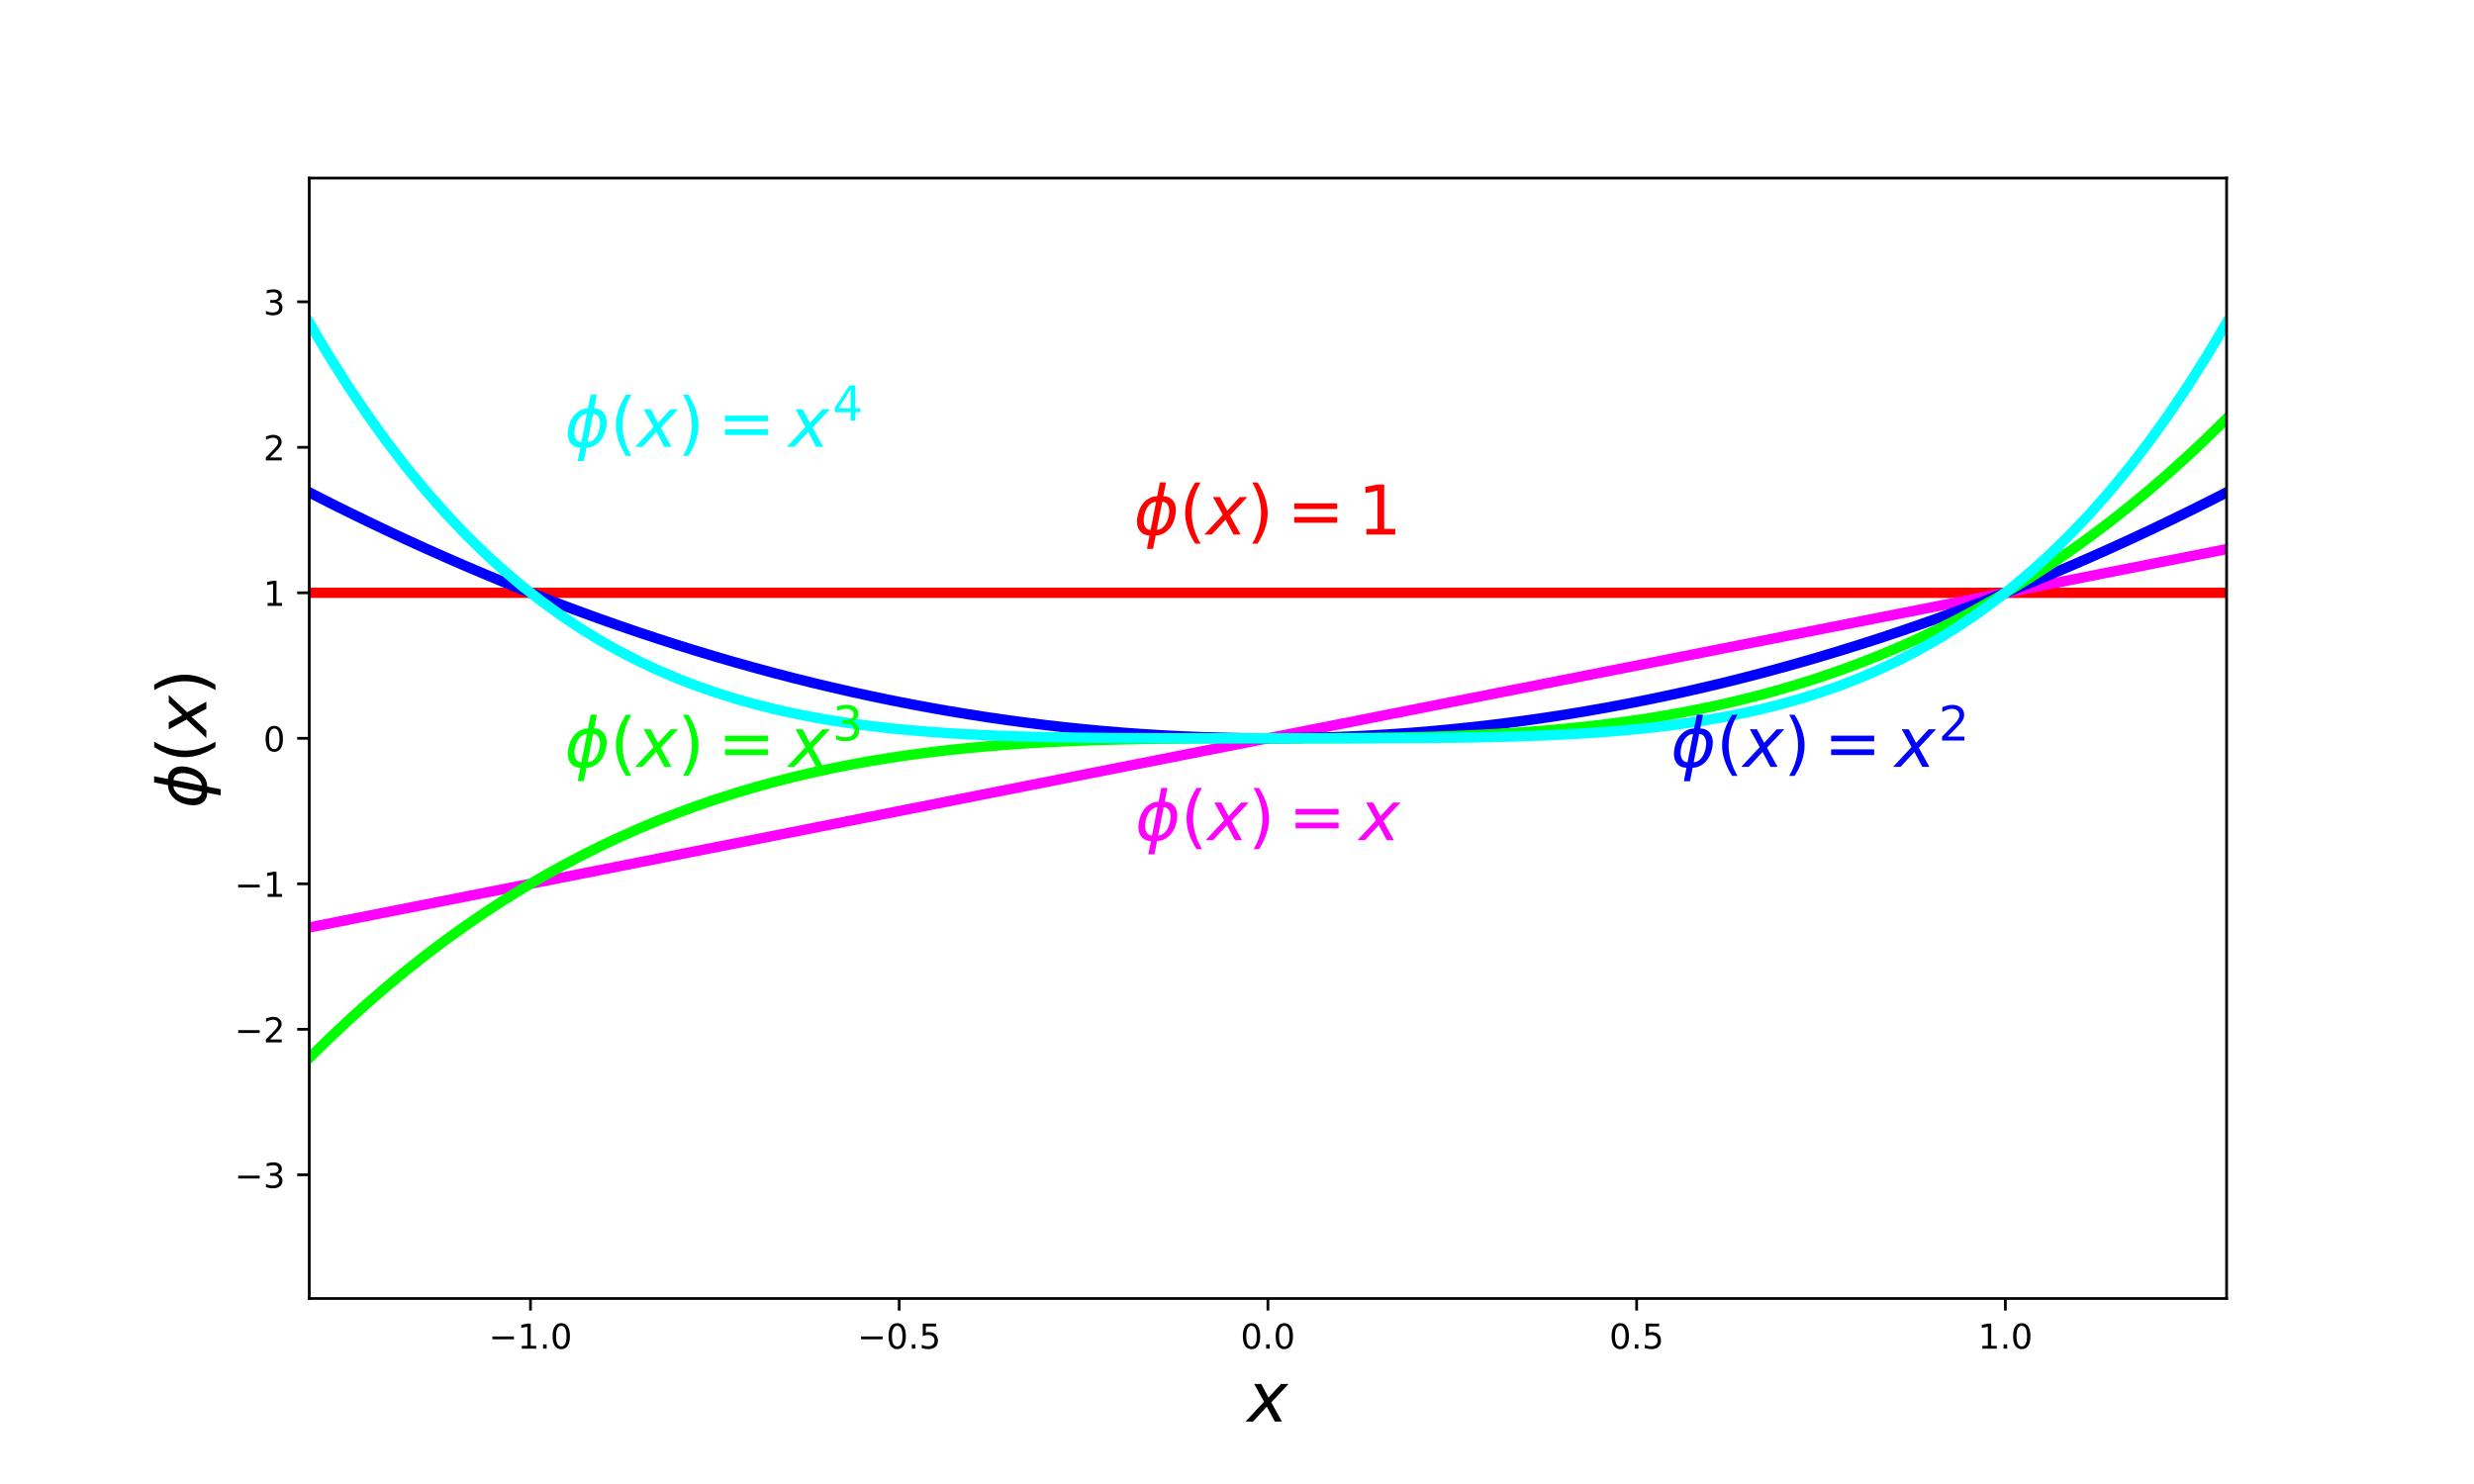 <?xml version="1.0" encoding="utf-8" standalone="no"?>
<!DOCTYPE svg PUBLIC "-//W3C//DTD SVG 1.1//EN"
  "http://www.w3.org/Graphics/SVG/1.1/DTD/svg11.dtd">
<!-- Created with matplotlib (https://matplotlib.org/) -->
<svg height="432pt" version="1.1" viewBox="0 0 720 432" width="720pt" xmlns="http://www.w3.org/2000/svg" xmlns:xlink="http://www.w3.org/1999/xlink">
 <defs>
  <style type="text/css">
*{stroke-linecap:butt;stroke-linejoin:round;}
  </style>
 </defs>
 <g id="figure_1">
  <g id="patch_1">
   <path d="M 0 432 
L 720 432 
L 720 0 
L 0 0 
z
" style="fill:none;"/>
  </g>
  <g id="axes_1">
   <g id="patch_2">
    <path d="M 90 378 
L 648 378 
L 648 51.84 
L 90 51.84 
z
" style="fill:none;"/>
   </g>
   <g id="matplotlib.axis_1">
    <g id="xtick_1">
     <g id="line2d_1">
      <defs>
       <path d="M 0 0 
L 0 3.5 
" id="m3003a73dea" style="stroke:#000000;stroke-width:0.8;"/>
      </defs>
      <g>
       <use style="stroke:#000000;stroke-width:0.8;" x="154.385" xlink:href="#m3003a73dea" y="378"/>
      </g>
     </g>
     <g id="text_1">
      <!-- −1.0 -->
      <defs>
       <path d="M 10.594 35.5 
L 73.188 35.5 
L 73.188 27.203 
L 10.594 27.203 
z
" id="DejaVuSans-8722"/>
       <path d="M 12.406 8.297 
L 28.516 8.297 
L 28.516 63.922 
L 10.984 60.406 
L 10.984 69.391 
L 28.422 72.906 
L 38.281 72.906 
L 38.281 8.297 
L 54.391 8.297 
L 54.391 0 
L 12.406 0 
z
" id="DejaVuSans-49"/>
       <path d="M 10.688 12.406 
L 21 12.406 
L 21 0 
L 10.688 0 
z
" id="DejaVuSans-46"/>
       <path d="M 31.781 66.406 
Q 24.172 66.406 20.328 58.906 
Q 16.5 51.422 16.5 36.375 
Q 16.5 21.391 20.328 13.891 
Q 24.172 6.391 31.781 6.391 
Q 39.453 6.391 43.281 13.891 
Q 47.125 21.391 47.125 36.375 
Q 47.125 51.422 43.281 58.906 
Q 39.453 66.406 31.781 66.406 
z
M 31.781 74.219 
Q 44.047 74.219 50.516 64.516 
Q 56.984 54.828 56.984 36.375 
Q 56.984 17.969 50.516 8.266 
Q 44.047 -1.422 31.781 -1.422 
Q 19.531 -1.422 13.062 8.266 
Q 6.594 17.969 6.594 36.375 
Q 6.594 54.828 13.062 64.516 
Q 19.531 74.219 31.781 74.219 
z
" id="DejaVuSans-48"/>
      </defs>
      <g transform="translate(142.243 392.598)scale(0.1 -0.1)">
       <use xlink:href="#DejaVuSans-8722"/>
       <use x="83.789" xlink:href="#DejaVuSans-49"/>
       <use x="147.412" xlink:href="#DejaVuSans-46"/>
       <use x="179.199" xlink:href="#DejaVuSans-48"/>
      </g>
     </g>
    </g>
    <g id="xtick_2">
     <g id="line2d_2">
      <g>
       <use style="stroke:#000000;stroke-width:0.8;" x="261.692" xlink:href="#m3003a73dea" y="378"/>
      </g>
     </g>
     <g id="text_2">
      <!-- −0.5 -->
      <defs>
       <path d="M 10.797 72.906 
L 49.516 72.906 
L 49.516 64.594 
L 19.828 64.594 
L 19.828 46.734 
Q 21.969 47.469 24.109 47.828 
Q 26.266 48.188 28.422 48.188 
Q 40.625 48.188 47.75 41.5 
Q 54.891 34.812 54.891 23.391 
Q 54.891 11.625 47.562 5.094 
Q 40.234 -1.422 26.906 -1.422 
Q 22.312 -1.422 17.547 -0.641 
Q 12.797 0.141 7.719 1.703 
L 7.719 11.625 
Q 12.109 9.234 16.797 8.062 
Q 21.484 6.891 26.703 6.891 
Q 35.156 6.891 40.078 11.328 
Q 45.016 15.766 45.016 23.391 
Q 45.016 31 40.078 35.438 
Q 35.156 39.891 26.703 39.891 
Q 22.75 39.891 18.812 39.016 
Q 14.891 38.141 10.797 36.281 
z
" id="DejaVuSans-53"/>
      </defs>
      <g transform="translate(249.551 392.598)scale(0.1 -0.1)">
       <use xlink:href="#DejaVuSans-8722"/>
       <use x="83.789" xlink:href="#DejaVuSans-48"/>
       <use x="147.412" xlink:href="#DejaVuSans-46"/>
       <use x="179.199" xlink:href="#DejaVuSans-53"/>
      </g>
     </g>
    </g>
    <g id="xtick_3">
     <g id="line2d_3">
      <g>
       <use style="stroke:#000000;stroke-width:0.8;" x="369" xlink:href="#m3003a73dea" y="378"/>
      </g>
     </g>
     <g id="text_3">
      <!-- 0.0 -->
      <g transform="translate(361.048 392.598)scale(0.1 -0.1)">
       <use xlink:href="#DejaVuSans-48"/>
       <use x="63.623" xlink:href="#DejaVuSans-46"/>
       <use x="95.41" xlink:href="#DejaVuSans-48"/>
      </g>
     </g>
    </g>
    <g id="xtick_4">
     <g id="line2d_4">
      <g>
       <use style="stroke:#000000;stroke-width:0.8;" x="476.308" xlink:href="#m3003a73dea" y="378"/>
      </g>
     </g>
     <g id="text_4">
      <!-- 0.5 -->
      <g transform="translate(468.356 392.598)scale(0.1 -0.1)">
       <use xlink:href="#DejaVuSans-48"/>
       <use x="63.623" xlink:href="#DejaVuSans-46"/>
       <use x="95.41" xlink:href="#DejaVuSans-53"/>
      </g>
     </g>
    </g>
    <g id="xtick_5">
     <g id="line2d_5">
      <g>
       <use style="stroke:#000000;stroke-width:0.8;" x="583.615" xlink:href="#m3003a73dea" y="378"/>
      </g>
     </g>
     <g id="text_5">
      <!-- 1.0 -->
      <g transform="translate(575.664 392.598)scale(0.1 -0.1)">
       <use xlink:href="#DejaVuSans-49"/>
       <use x="63.623" xlink:href="#DejaVuSans-46"/>
       <use x="95.41" xlink:href="#DejaVuSans-48"/>
      </g>
     </g>
    </g>
    <g id="text_6">
     <!-- $x$ -->
     <defs>
      <path d="M 60.016 54.688 
L 34.906 27.875 
L 50.297 0 
L 39.984 0 
L 28.422 21.688 
L 8.297 0 
L -2.594 0 
L 24.312 28.812 
L 10.016 54.688 
L 20.312 54.688 
L 30.812 34.906 
L 49.125 54.688 
z
" id="DejaVuSans-Oblique-120"/>
     </defs>
     <g transform="translate(363 413.875)scale(0.2 -0.2)">
      <use transform="translate(0 0.312)" xlink:href="#DejaVuSans-Oblique-120"/>
     </g>
    </g>
   </g>
   <g id="matplotlib.axis_2">
    <g id="ytick_1">
     <g id="line2d_6">
      <defs>
       <path d="M 0 0 
L -3.5 0 
" id="m3164f98545" style="stroke:#000000;stroke-width:0.8;"/>
      </defs>
      <g>
       <use style="stroke:#000000;stroke-width:0.8;" x="90" xlink:href="#m3164f98545" y="341.988"/>
      </g>
     </g>
     <g id="text_7">
      <!-- −3 -->
      <defs>
       <path d="M 40.578 39.312 
Q 47.656 37.797 51.625 33 
Q 55.609 28.219 55.609 21.188 
Q 55.609 10.406 48.188 4.484 
Q 40.766 -1.422 27.094 -1.422 
Q 22.516 -1.422 17.656 -0.516 
Q 12.797 0.391 7.625 2.203 
L 7.625 11.719 
Q 11.719 9.328 16.594 8.109 
Q 21.484 6.891 26.812 6.891 
Q 36.078 6.891 40.938 10.547 
Q 45.797 14.203 45.797 21.188 
Q 45.797 27.641 41.281 31.266 
Q 36.766 34.906 28.719 34.906 
L 20.219 34.906 
L 20.219 43.016 
L 29.109 43.016 
Q 36.375 43.016 40.234 45.922 
Q 44.094 48.828 44.094 54.297 
Q 44.094 59.906 40.109 62.906 
Q 36.141 65.922 28.719 65.922 
Q 24.656 65.922 20.016 65.031 
Q 15.375 64.156 9.812 62.312 
L 9.812 71.094 
Q 15.438 72.656 20.344 73.438 
Q 25.25 74.219 29.594 74.219 
Q 40.828 74.219 47.359 69.109 
Q 53.906 64.016 53.906 55.328 
Q 53.906 49.266 50.438 45.094 
Q 46.969 40.922 40.578 39.312 
z
" id="DejaVuSans-51"/>
      </defs>
      <g transform="translate(68.258 345.787)scale(0.1 -0.1)">
       <use xlink:href="#DejaVuSans-8722"/>
       <use x="83.789" xlink:href="#DejaVuSans-51"/>
      </g>
     </g>
    </g>
    <g id="ytick_2">
     <g id="line2d_7">
      <g>
       <use style="stroke:#000000;stroke-width:0.8;" x="90" xlink:href="#m3164f98545" y="299.632"/>
      </g>
     </g>
     <g id="text_8">
      <!-- −2 -->
      <defs>
       <path d="M 19.188 8.297 
L 53.609 8.297 
L 53.609 0 
L 7.328 0 
L 7.328 8.297 
Q 12.938 14.109 22.625 23.891 
Q 32.328 33.688 34.812 36.531 
Q 39.547 41.844 41.422 45.531 
Q 43.312 49.219 43.312 52.781 
Q 43.312 58.594 39.234 62.25 
Q 35.156 65.922 28.609 65.922 
Q 23.969 65.922 18.812 64.312 
Q 13.672 62.703 7.812 59.422 
L 7.812 69.391 
Q 13.766 71.781 18.938 73 
Q 24.125 74.219 28.422 74.219 
Q 39.75 74.219 46.484 68.547 
Q 53.219 62.891 53.219 53.422 
Q 53.219 48.922 51.531 44.891 
Q 49.859 40.875 45.406 35.406 
Q 44.188 33.984 37.641 27.219 
Q 31.109 20.453 19.188 8.297 
z
" id="DejaVuSans-50"/>
      </defs>
      <g transform="translate(68.258 303.431)scale(0.1 -0.1)">
       <use xlink:href="#DejaVuSans-8722"/>
       <use x="83.789" xlink:href="#DejaVuSans-50"/>
      </g>
     </g>
    </g>
    <g id="ytick_3">
     <g id="line2d_8">
      <g>
       <use style="stroke:#000000;stroke-width:0.8;" x="90" xlink:href="#m3164f98545" y="257.276"/>
      </g>
     </g>
     <g id="text_9">
      <!-- −1 -->
      <g transform="translate(68.258 261.075)scale(0.1 -0.1)">
       <use xlink:href="#DejaVuSans-8722"/>
       <use x="83.789" xlink:href="#DejaVuSans-49"/>
      </g>
     </g>
    </g>
    <g id="ytick_4">
     <g id="line2d_9">
      <g>
       <use style="stroke:#000000;stroke-width:0.8;" x="90" xlink:href="#m3164f98545" y="214.92"/>
      </g>
     </g>
     <g id="text_10">
      <!-- 0 -->
      <g transform="translate(76.638 218.719)scale(0.1 -0.1)">
       <use xlink:href="#DejaVuSans-48"/>
      </g>
     </g>
    </g>
    <g id="ytick_5">
     <g id="line2d_10">
      <g>
       <use style="stroke:#000000;stroke-width:0.8;" x="90" xlink:href="#m3164f98545" y="172.564"/>
      </g>
     </g>
     <g id="text_11">
      <!-- 1 -->
      <g transform="translate(76.638 176.363)scale(0.1 -0.1)">
       <use xlink:href="#DejaVuSans-49"/>
      </g>
     </g>
    </g>
    <g id="ytick_6">
     <g id="line2d_11">
      <g>
       <use style="stroke:#000000;stroke-width:0.8;" x="90" xlink:href="#m3164f98545" y="130.208"/>
      </g>
     </g>
     <g id="text_12">
      <!-- 2 -->
      <g transform="translate(76.638 134.007)scale(0.1 -0.1)">
       <use xlink:href="#DejaVuSans-50"/>
      </g>
     </g>
    </g>
    <g id="ytick_7">
     <g id="line2d_12">
      <g>
       <use style="stroke:#000000;stroke-width:0.8;" x="90" xlink:href="#m3164f98545" y="87.852"/>
      </g>
     </g>
     <g id="text_13">
      <!-- 3 -->
      <g transform="translate(76.638 91.651)scale(0.1 -0.1)">
       <use xlink:href="#DejaVuSans-51"/>
      </g>
     </g>
    </g>
    <g id="text_14">
     <!-- $\phi(x)$ -->
     <defs>
      <path d="M 46.734 75.984 
L 42.781 55.812 
Q 52.547 55.812 57.562 48.344 
Q 62.75 40.719 60.156 27.297 
Q 57.516 13.875 49.359 6.25 
Q 41.453 -1.219 31.688 -1.219 
L 27.875 -20.797 
L 18.953 -20.797 
L 22.75 -1.219 
Q 13.031 -1.219 7.953 6.25 
Q 2.781 13.875 5.422 27.297 
Q 8.016 40.719 16.156 48.344 
Q 24.125 55.812 33.844 55.812 
L 37.797 75.984 
z
M 33.25 6.781 
Q 38.766 6.781 43.5 11.812 
Q 48.688 17.438 50.688 27.297 
Q 52.641 37.062 49.516 42.781 
Q 46.734 47.797 41.219 47.797 
z
M 24.312 6.781 
L 32.281 47.797 
Q 26.812 47.797 22.078 42.781 
Q 16.75 37.062 14.891 27.297 
Q 13.031 17.438 16.062 11.812 
Q 18.797 6.781 24.312 6.781 
z
" id="DejaVuSans-Oblique-981"/>
      <path d="M 31 75.875 
Q 24.469 64.656 21.281 53.656 
Q 18.109 42.672 18.109 31.391 
Q 18.109 20.125 21.312 9.062 
Q 24.516 -2 31 -13.188 
L 23.188 -13.188 
Q 15.875 -1.703 12.234 9.375 
Q 8.594 20.453 8.594 31.391 
Q 8.594 42.281 12.203 53.312 
Q 15.828 64.359 23.188 75.875 
z
" id="DejaVuSans-40"/>
      <path d="M 8.016 75.875 
L 15.828 75.875 
Q 23.141 64.359 26.781 53.312 
Q 30.422 42.281 30.422 31.391 
Q 30.422 20.453 26.781 9.375 
Q 23.141 -1.703 15.828 -13.188 
L 8.016 -13.188 
Q 14.5 -2 17.703 9.062 
Q 20.906 20.125 20.906 31.391 
Q 20.906 42.672 17.703 53.656 
Q 14.5 64.656 8.016 75.875 
z
" id="DejaVuSans-41"/>
     </defs>
     <g transform="translate(60.058 235.32)rotate(-90)scale(0.2 -0.2)">
      <use transform="translate(0 0.016)" xlink:href="#DejaVuSans-Oblique-981"/>
      <use transform="translate(65.967 0.016)" xlink:href="#DejaVuSans-40"/>
      <use transform="translate(104.98 0.016)" xlink:href="#DejaVuSans-Oblique-120"/>
      <use transform="translate(164.16 0.016)" xlink:href="#DejaVuSans-41"/>
     </g>
    </g>
   </g>
   <g id="line2d_13">
    <path clip-path="url(#pae8921a3c0)" d="M 90 172.564 
L 95.636 172.564 
L 101.273 172.564 
L 106.909 172.564 
L 112.545 172.564 
L 118.182 172.564 
L 123.818 172.564 
L 129.455 172.564 
L 135.091 172.564 
L 140.727 172.564 
L 146.364 172.564 
L 152 172.564 
L 157.636 172.564 
L 163.273 172.564 
L 168.909 172.564 
L 174.545 172.564 
L 180.182 172.564 
L 185.818 172.564 
L 191.455 172.564 
L 197.091 172.564 
L 202.727 172.564 
L 208.364 172.564 
L 214 172.564 
L 219.636 172.564 
L 225.273 172.564 
L 230.909 172.564 
L 236.545 172.564 
L 242.182 172.564 
L 247.818 172.564 
L 253.455 172.564 
L 259.091 172.564 
L 264.727 172.564 
L 270.364 172.564 
L 276 172.564 
L 281.636 172.564 
L 287.273 172.564 
L 292.909 172.564 
L 298.545 172.564 
L 304.182 172.564 
L 309.818 172.564 
L 315.455 172.564 
L 321.091 172.564 
L 326.727 172.564 
L 332.364 172.564 
L 338 172.564 
L 343.636 172.564 
L 349.273 172.564 
L 354.909 172.564 
L 360.545 172.564 
L 366.182 172.564 
L 371.818 172.564 
L 377.455 172.564 
L 383.091 172.564 
L 388.727 172.564 
L 394.364 172.564 
L 400 172.564 
L 405.636 172.564 
L 411.273 172.564 
L 416.909 172.564 
L 422.545 172.564 
L 428.182 172.564 
L 433.818 172.564 
L 439.455 172.564 
L 445.091 172.564 
L 450.727 172.564 
L 456.364 172.564 
L 462 172.564 
L 467.636 172.564 
L 473.273 172.564 
L 478.909 172.564 
L 484.545 172.564 
L 490.182 172.564 
L 495.818 172.564 
L 501.455 172.564 
L 507.091 172.564 
L 512.727 172.564 
L 518.364 172.564 
L 524 172.564 
L 529.636 172.564 
L 535.273 172.564 
L 540.909 172.564 
L 546.545 172.564 
L 552.182 172.564 
L 557.818 172.564 
L 563.455 172.564 
L 569.091 172.564 
L 574.727 172.564 
L 580.364 172.564 
L 586 172.564 
L 591.636 172.564 
L 597.273 172.564 
L 602.909 172.564 
L 608.545 172.564 
L 614.182 172.564 
L 619.818 172.564 
L 625.455 172.564 
L 631.091 172.564 
L 636.727 172.564 
L 642.364 172.564 
L 648 172.564 
" style="fill:none;stroke:#ff0000;stroke-linecap:square;stroke-width:3;"/>
   </g>
   <g id="line2d_14">
    <path clip-path="url(#pae8921a3c0)" d="M 90 269.983 
L 95.636 268.87 
L 101.273 267.758 
L 106.909 266.646 
L 112.545 265.533 
L 118.182 264.421 
L 123.818 263.309 
L 129.455 262.196 
L 135.091 261.084 
L 140.727 259.971 
L 146.364 258.859 
L 152 257.747 
L 157.636 256.634 
L 163.273 255.522 
L 168.909 254.41 
L 174.545 253.297 
L 180.182 252.185 
L 185.818 251.072 
L 191.455 249.96 
L 197.091 248.848 
L 202.727 247.735 
L 208.364 246.623 
L 214 245.51 
L 219.636 244.398 
L 225.273 243.286 
L 230.909 242.173 
L 236.545 241.061 
L 242.182 239.949 
L 247.818 238.836 
L 253.455 237.724 
L 259.091 236.611 
L 264.727 235.499 
L 270.364 234.387 
L 276 233.274 
L 281.636 232.162 
L 287.273 231.05 
L 292.909 229.937 
L 298.545 228.825 
L 304.182 227.712 
L 309.818 226.6 
L 315.455 225.488 
L 321.091 224.375 
L 326.727 223.263 
L 332.364 222.15 
L 338 221.038 
L 343.636 219.926 
L 349.273 218.813 
L 354.909 217.701 
L 360.545 216.589 
L 366.182 215.476 
L 371.818 214.364 
L 377.455 213.251 
L 383.091 212.139 
L 388.727 211.027 
L 394.364 209.914 
L 400 208.802 
L 405.636 207.69 
L 411.273 206.577 
L 416.909 205.465 
L 422.545 204.352 
L 428.182 203.24 
L 433.818 202.128 
L 439.455 201.015 
L 445.091 199.903 
L 450.727 198.79 
L 456.364 197.678 
L 462 196.566 
L 467.636 195.453 
L 473.273 194.341 
L 478.909 193.229 
L 484.545 192.116 
L 490.182 191.004 
L 495.818 189.891 
L 501.455 188.779 
L 507.091 187.667 
L 512.727 186.554 
L 518.364 185.442 
L 524 184.33 
L 529.636 183.217 
L 535.273 182.105 
L 540.909 180.992 
L 546.545 179.88 
L 552.182 178.768 
L 557.818 177.655 
L 563.455 176.543 
L 569.091 175.43 
L 574.727 174.318 
L 580.364 173.206 
L 586 172.093 
L 591.636 170.981 
L 597.273 169.869 
L 602.909 168.756 
L 608.545 167.644 
L 614.182 166.531 
L 619.818 165.419 
L 625.455 164.307 
L 631.091 163.194 
L 636.727 162.082 
L 642.364 160.97 
L 648 159.857 
" style="fill:none;stroke:#ff00ff;stroke-linecap:square;stroke-width:3;"/>
   </g>
   <g id="line2d_15">
    <path clip-path="url(#pae8921a3c0)" d="M 90 143.338 
L 95.636 146.201 
L 101.273 149.006 
L 106.909 151.752 
L 112.545 154.44 
L 118.182 157.069 
L 123.818 159.64 
L 129.455 162.152 
L 135.091 164.606 
L 140.727 167.002 
L 146.364 169.339 
L 152 171.617 
L 157.636 173.838 
L 163.273 176 
L 168.909 178.103 
L 174.545 180.148 
L 180.182 182.135 
L 185.818 184.063 
L 191.455 185.932 
L 197.091 187.744 
L 202.727 189.496 
L 208.364 191.191 
L 214 192.827 
L 219.636 194.404 
L 225.273 195.924 
L 230.909 197.384 
L 236.545 198.787 
L 242.182 200.13 
L 247.818 201.416 
L 253.455 202.643 
L 259.091 203.811 
L 264.727 204.921 
L 270.364 205.973 
L 276 206.966 
L 281.636 207.901 
L 287.273 208.778 
L 292.909 209.596 
L 298.545 210.355 
L 304.182 211.056 
L 309.818 211.699 
L 315.455 212.283 
L 321.091 212.809 
L 326.727 213.277 
L 332.364 213.686 
L 338 214.036 
L 343.636 214.328 
L 349.273 214.562 
L 354.909 214.737 
L 360.545 214.854 
L 366.182 214.913 
L 371.818 214.913 
L 377.455 214.854 
L 383.091 214.737 
L 388.727 214.562 
L 394.364 214.328 
L 400 214.036 
L 405.636 213.686 
L 411.273 213.277 
L 416.909 212.809 
L 422.545 212.283 
L 428.182 211.699 
L 433.818 211.056 
L 439.455 210.355 
L 445.091 209.596 
L 450.727 208.778 
L 456.364 207.901 
L 462 206.966 
L 467.636 205.973 
L 473.273 204.921 
L 478.909 203.811 
L 484.545 202.643 
L 490.182 201.416 
L 495.818 200.13 
L 501.455 198.787 
L 507.091 197.384 
L 512.727 195.924 
L 518.364 194.404 
L 524 192.827 
L 529.636 191.191 
L 535.273 189.496 
L 540.909 187.744 
L 546.545 185.932 
L 552.182 184.063 
L 557.818 182.135 
L 563.455 180.148 
L 569.091 178.103 
L 574.727 176 
L 580.364 173.838 
L 586 171.617 
L 591.636 169.339 
L 597.273 167.002 
L 602.909 164.606 
L 608.545 162.152 
L 614.182 159.64 
L 619.818 157.069 
L 625.455 154.44 
L 631.091 151.752 
L 636.727 149.006 
L 642.364 146.201 
L 648 143.338 
" style="fill:none;stroke:#0000ff;stroke-linecap:square;stroke-width:3;"/>
   </g>
   <g id="line2d_16">
    <path clip-path="url(#pae8921a3c0)" d="M 90 307.976 
L 95.636 302.45 
L 101.273 297.146 
L 106.909 292.062 
L 112.545 287.191 
L 118.182 282.53 
L 123.818 278.074 
L 129.455 273.817 
L 135.091 269.757 
L 140.727 265.888 
L 146.364 262.205 
L 152 258.704 
L 157.636 255.38 
L 163.273 252.229 
L 168.909 249.245 
L 174.545 246.426 
L 180.182 243.765 
L 185.818 241.258 
L 191.455 238.901 
L 197.091 236.689 
L 202.727 234.617 
L 208.364 232.681 
L 214 230.876 
L 219.636 229.198 
L 225.273 227.642 
L 230.909 226.203 
L 236.545 224.877 
L 242.182 223.659 
L 247.818 222.545 
L 253.455 221.53 
L 259.091 220.609 
L 264.727 219.778 
L 270.364 219.032 
L 276 218.367 
L 281.636 217.777 
L 287.273 217.259 
L 292.909 216.808 
L 298.545 216.419 
L 304.182 216.087 
L 309.818 215.808 
L 315.455 215.578 
L 321.091 215.391 
L 326.727 215.244 
L 332.364 215.131 
L 338 215.048 
L 343.636 214.99 
L 349.273 214.953 
L 354.909 214.932 
L 360.545 214.923 
L 366.182 214.92 
L 371.818 214.92 
L 377.455 214.917 
L 383.091 214.908 
L 388.727 214.887 
L 394.364 214.85 
L 400 214.792 
L 405.636 214.709 
L 411.273 214.596 
L 416.909 214.449 
L 422.545 214.262 
L 428.182 214.032 
L 433.818 213.753 
L 439.455 213.421 
L 445.091 213.032 
L 450.727 212.581 
L 456.364 212.063 
L 462 211.473 
L 467.636 210.808 
L 473.273 210.062 
L 478.909 209.231 
L 484.545 208.31 
L 490.182 207.295 
L 495.818 206.181 
L 501.455 204.963 
L 507.091 203.637 
L 512.727 202.198 
L 518.364 200.642 
L 524 198.964 
L 529.636 197.159 
L 535.273 195.223 
L 540.909 193.151 
L 546.545 190.939 
L 552.182 188.582 
L 557.818 186.075 
L 563.455 183.414 
L 569.091 180.595 
L 574.727 177.611 
L 580.364 174.46 
L 586 171.136 
L 591.636 167.635 
L 597.273 163.952 
L 602.909 160.083 
L 608.545 156.023 
L 614.182 151.766 
L 619.818 147.31 
L 625.455 142.649 
L 631.091 137.778 
L 636.727 132.694 
L 642.364 127.39 
L 648 121.864 
" style="fill:none;stroke:#00ff00;stroke-linecap:square;stroke-width:3;"/>
   </g>
   <g id="line2d_17">
    <path clip-path="url(#pae8921a3c0)" d="M 90 93.947 
L 95.636 103.43 
L 101.273 112.345 
L 106.909 120.714 
L 112.545 128.56 
L 118.182 135.905 
L 123.818 142.772 
L 129.455 149.181 
L 135.091 155.153 
L 140.727 160.709 
L 146.364 165.868 
L 152 170.65 
L 157.636 175.073 
L 163.273 179.157 
L 168.909 182.918 
L 174.545 186.374 
L 180.182 189.543 
L 185.818 192.44 
L 191.455 195.081 
L 197.091 197.483 
L 202.727 199.66 
L 208.364 201.626 
L 214 203.396 
L 219.636 204.983 
L 225.273 206.4 
L 230.909 207.66 
L 236.545 208.775 
L 242.182 209.756 
L 247.818 210.615 
L 253.455 211.361 
L 259.091 212.007 
L 264.727 212.56 
L 270.364 213.03 
L 276 213.427 
L 281.636 213.757 
L 287.273 214.029 
L 292.909 214.251 
L 298.545 214.428 
L 304.182 214.568 
L 309.818 214.675 
L 315.455 214.756 
L 321.091 214.815 
L 326.727 214.856 
L 332.364 214.884 
L 338 214.902 
L 343.636 214.912 
L 349.273 214.917 
L 354.909 214.919 
L 360.545 214.92 
L 366.182 214.92 
L 371.818 214.92 
L 377.455 214.92 
L 383.091 214.919 
L 388.727 214.917 
L 394.364 214.912 
L 400 214.902 
L 405.636 214.884 
L 411.273 214.856 
L 416.909 214.815 
L 422.545 214.756 
L 428.182 214.675 
L 433.818 214.568 
L 439.455 214.428 
L 445.091 214.251 
L 450.727 214.029 
L 456.364 213.757 
L 462 213.427 
L 467.636 213.03 
L 473.273 212.56 
L 478.909 212.007 
L 484.545 211.361 
L 490.182 210.615 
L 495.818 209.756 
L 501.455 208.775 
L 507.091 207.66 
L 512.727 206.4 
L 518.364 204.983 
L 524 203.396 
L 529.636 201.626 
L 535.273 199.66 
L 540.909 197.483 
L 546.545 195.081 
L 552.182 192.44 
L 557.818 189.543 
L 563.455 186.374 
L 569.091 182.918 
L 574.727 179.157 
L 580.364 175.073 
L 586 170.65 
L 591.636 165.868 
L 597.273 160.709 
L 602.909 155.153 
L 608.545 149.181 
L 614.182 142.772 
L 619.818 135.905 
L 625.455 128.56 
L 631.091 120.714 
L 636.727 112.345 
L 642.364 103.43 
L 648 93.947 
" style="fill:none;stroke:#00ffff;stroke-linecap:square;stroke-width:3;"/>
   </g>
   <g id="patch_3">
    <path d="M 90 378 
L 90 51.84 
" style="fill:none;stroke:#000000;stroke-linecap:square;stroke-linejoin:miter;stroke-width:0.8;"/>
   </g>
   <g id="patch_4">
    <path d="M 648 378 
L 648 51.84 
" style="fill:none;stroke:#000000;stroke-linecap:square;stroke-linejoin:miter;stroke-width:0.8;"/>
   </g>
   <g id="patch_5">
    <path d="M 90 378 
L 648 378 
" style="fill:none;stroke:#000000;stroke-linecap:square;stroke-linejoin:miter;stroke-width:0.8;"/>
   </g>
   <g id="patch_6">
    <path d="M 90 51.84 
L 648 51.84 
" style="fill:none;stroke:#000000;stroke-linecap:square;stroke-linejoin:miter;stroke-width:0.8;"/>
   </g>
   <g id="text_15">
    <!-- $\phi(x) = 1$ -->
    <defs>
     <path d="M 10.594 45.406 
L 73.188 45.406 
L 73.188 37.203 
L 10.594 37.203 
z
M 10.594 25.484 
L 73.188 25.484 
L 73.188 17.188 
L 10.594 17.188 
z
" id="DejaVuSans-61"/>
    </defs>
    <g style="fill:#ff0000;" transform="translate(330 155.622)scale(0.2 -0.2)">
     <use transform="translate(0 0.016)" xlink:href="#DejaVuSans-Oblique-981"/>
     <use transform="translate(65.967 0.016)" xlink:href="#DejaVuSans-40"/>
     <use transform="translate(104.98 0.016)" xlink:href="#DejaVuSans-Oblique-120"/>
     <use transform="translate(164.16 0.016)" xlink:href="#DejaVuSans-41"/>
     <use transform="translate(222.656 0.016)" xlink:href="#DejaVuSans-61"/>
     <use transform="translate(325.928 0.016)" xlink:href="#DejaVuSans-49"/>
    </g>
   </g>
   <g id="text_16">
    <!-- $\phi(x) = x$ -->
    <g style="fill:#ff00ff;" transform="translate(330.4 244.569)scale(0.2 -0.2)">
     <use transform="translate(0 0.016)" xlink:href="#DejaVuSans-Oblique-981"/>
     <use transform="translate(65.967 0.016)" xlink:href="#DejaVuSans-40"/>
     <use transform="translate(104.98 0.016)" xlink:href="#DejaVuSans-Oblique-120"/>
     <use transform="translate(164.16 0.016)" xlink:href="#DejaVuSans-41"/>
     <use transform="translate(222.656 0.016)" xlink:href="#DejaVuSans-61"/>
     <use transform="translate(325.928 0.016)" xlink:href="#DejaVuSans-Oblique-120"/>
    </g>
   </g>
   <g id="text_17">
    <!-- $\phi(x) = x^2$ -->
    <g style="fill:#0000ff;" transform="translate(486.262 223.391)scale(0.2 -0.2)">
     <use transform="translate(0 0.766)" xlink:href="#DejaVuSans-Oblique-981"/>
     <use transform="translate(65.967 0.766)" xlink:href="#DejaVuSans-40"/>
     <use transform="translate(104.98 0.766)" xlink:href="#DejaVuSans-Oblique-120"/>
     <use transform="translate(164.16 0.766)" xlink:href="#DejaVuSans-41"/>
     <use transform="translate(222.656 0.766)" xlink:href="#DejaVuSans-61"/>
     <use transform="translate(325.928 0.766)" xlink:href="#DejaVuSans-Oblique-120"/>
     <use transform="translate(389.574 39.047)scale(0.7)" xlink:href="#DejaVuSans-50"/>
    </g>
   </g>
   <g id="text_18">
    <!-- $\phi(x) = x^3$ -->
    <g style="fill:#00ff00;" transform="translate(164.338 223.391)scale(0.2 -0.2)">
     <use transform="translate(0 0.766)" xlink:href="#DejaVuSans-Oblique-981"/>
     <use transform="translate(65.967 0.766)" xlink:href="#DejaVuSans-40"/>
     <use transform="translate(104.98 0.766)" xlink:href="#DejaVuSans-Oblique-120"/>
     <use transform="translate(164.16 0.766)" xlink:href="#DejaVuSans-41"/>
     <use transform="translate(222.656 0.766)" xlink:href="#DejaVuSans-61"/>
     <use transform="translate(325.928 0.766)" xlink:href="#DejaVuSans-Oblique-120"/>
     <use transform="translate(389.574 39.047)scale(0.7)" xlink:href="#DejaVuSans-51"/>
    </g>
   </g>
   <g id="text_19">
    <!-- $\phi(x) = x^4$ -->
    <defs>
     <path d="M 37.797 64.312 
L 12.891 25.391 
L 37.797 25.391 
z
M 35.203 72.906 
L 47.609 72.906 
L 47.609 25.391 
L 58.016 25.391 
L 58.016 17.188 
L 47.609 17.188 
L 47.609 0 
L 37.797 0 
L 37.797 17.188 
L 4.891 17.188 
L 4.891 26.703 
z
" id="DejaVuSans-52"/>
    </defs>
    <g style="fill:#00ffff;" transform="translate(164.338 130.208)scale(0.2 -0.2)">
     <use transform="translate(0 0.684)" xlink:href="#DejaVuSans-Oblique-981"/>
     <use transform="translate(65.967 0.684)" xlink:href="#DejaVuSans-40"/>
     <use transform="translate(104.98 0.684)" xlink:href="#DejaVuSans-Oblique-120"/>
     <use transform="translate(164.16 0.684)" xlink:href="#DejaVuSans-41"/>
     <use transform="translate(222.656 0.684)" xlink:href="#DejaVuSans-61"/>
     <use transform="translate(325.928 0.684)" xlink:href="#DejaVuSans-Oblique-120"/>
     <use transform="translate(389.574 38.966)scale(0.7)" xlink:href="#DejaVuSans-52"/>
    </g>
   </g>
  </g>
 </g>
 <defs>
  <clipPath id="pae8921a3c0">
   <rect height="326.16" width="558" x="90" y="51.84"/>
  </clipPath>
 </defs>
</svg>
